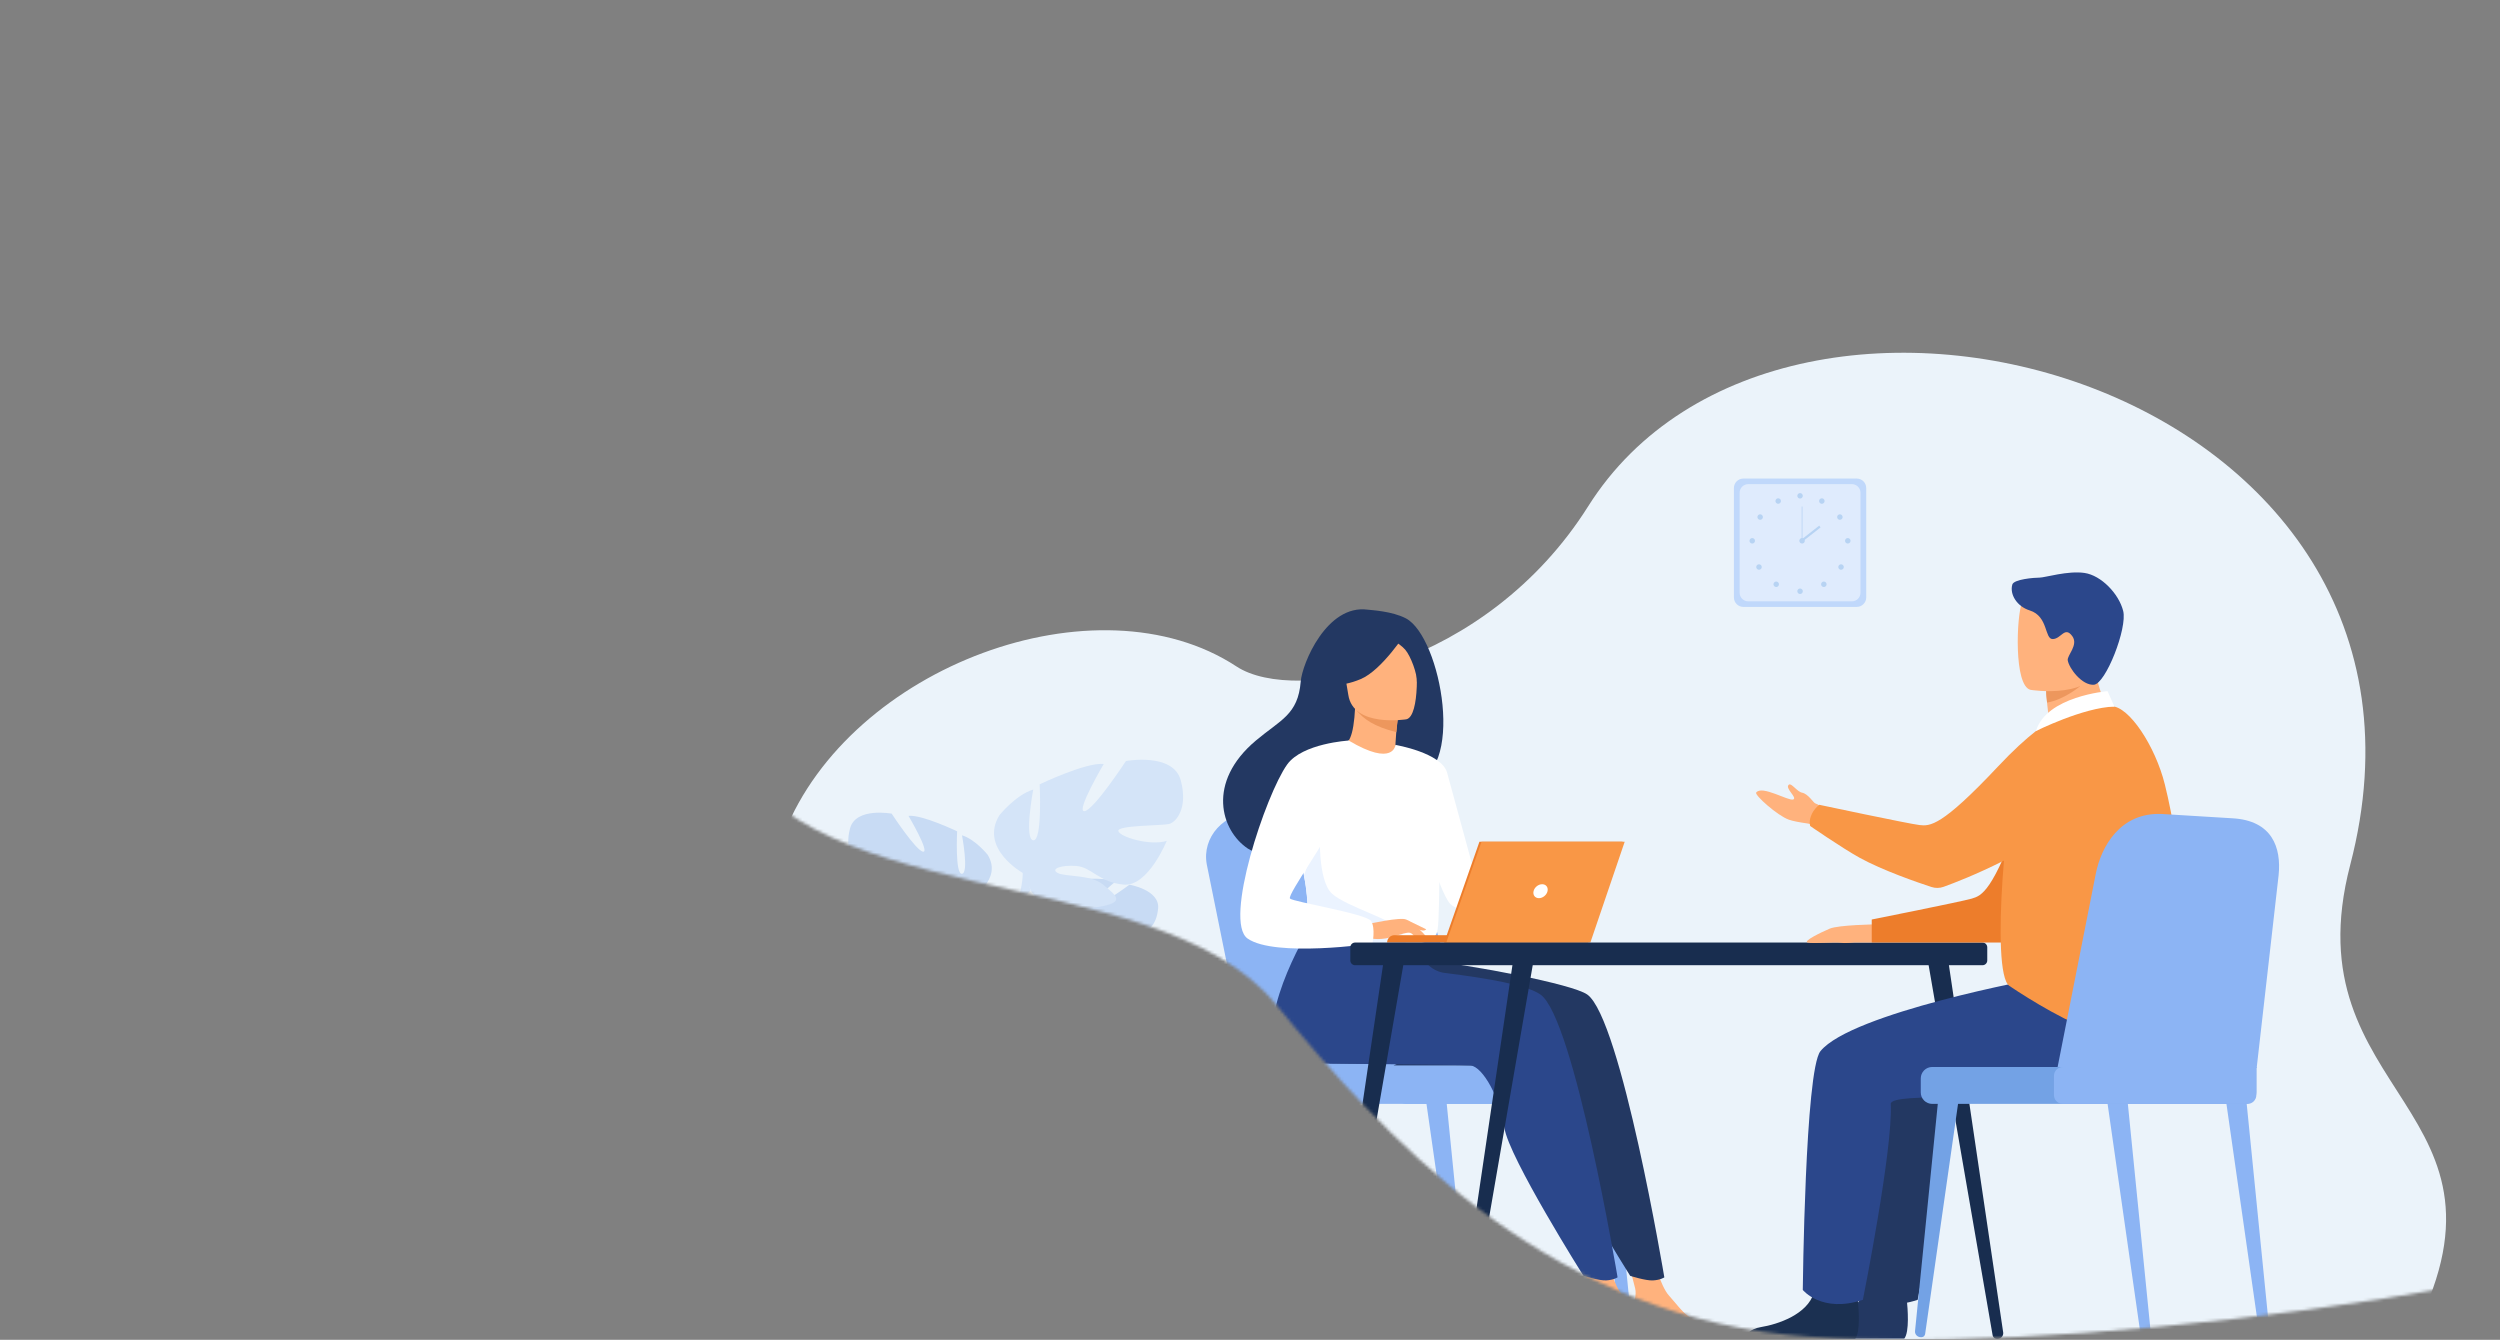 <svg width="849" height="455" viewBox="0 0 849 455" fill="none" xmlns="http://www.w3.org/2000/svg">
<rect x="0" y="0" width="849" height="455" fill="#808080" stroke="none"/>
<mask id="mask0" mask-type="alpha" maskUnits="userSpaceOnUse" x="0" y="0" width="953" height="455">
<path d="M245.526 246.296C231.117 194.021 76.302 74.001 0.486 67.857V0H952.999V402.535C881.791 439.396 686.889 461.65 606.593 453.218C522.818 444.422 469.304 385.194 433.18 340.961C392.131 290.697 263.537 311.64 245.526 246.296Z" fill="#4174B8"/>
</mask>
<g mask="url(#mask0)">
<path d="M302.183 454.725C302.183 454.725 231.965 370.154 266.283 283.086C288.652 226.333 372.554 195.235 419.916 226.333C440.085 239.578 504.791 226.78 539.34 171.945C606.481 65.388 840.802 130.103 798.138 293.705C777.493 372.876 860.965 375.744 818.433 454.894L302.183 454.725Z" fill="#EBF3FA"/>
<path d="M354.162 315.534C354.162 315.534 347.08 307.274 353.725 302.028C353.725 302.028 358.58 299.089 362.536 299.327C362.536 299.327 356.928 308.731 358.742 309.666C360.557 310.601 364.236 298.738 364.236 298.738C364.236 298.738 375.282 297.667 378.836 299.364C378.836 299.364 369.393 307.088 371.382 307.552C373.372 308.015 383.567 300.437 383.567 300.437C383.567 300.437 393.847 302.187 393.3 308.458C392.753 314.728 389.21 316.664 387.663 316.497C386.116 316.33 376.998 312.854 376.806 314.129C376.614 315.405 382.091 319.574 385.93 319.766C385.93 319.766 378.681 327.757 373.865 325.45C369.048 323.143 368.645 319.488 365.632 318.116C362.62 316.745 360.066 316.749 361.306 318.148C362.547 319.546 367.987 320.905 369.697 323.943C371.407 326.98 372.956 329.028 367.973 328.276C362.989 327.525 354.888 323.882 354.531 319.707L354.162 315.534Z" fill="#C8DBF4"/>
<path d="M388.249 308.627C388.249 308.627 360.326 307.552 354.161 315.534C354.161 315.534 352.797 319.619 348.601 323.337L347.945 325.12C347.945 325.12 352.785 320.018 354.516 319.711C354.516 319.711 351.808 309.819 388.249 308.627Z" fill="#C8DBF4"/>
<path d="M348.603 323.329C348.603 323.329 342.609 327.761 342.193 335.679L343.281 335.777C343.281 335.777 345.196 327.59 348.655 324.387C352.115 321.185 348.603 323.329 348.603 323.329Z" fill="#C8DBF4"/>
<path d="M329.399 305.147C329.399 305.147 340.673 298.838 335.408 290.278C335.408 290.278 331.203 285.021 326.695 283.671C326.695 283.671 329.1 296.436 326.695 296.736C324.29 297.037 325.044 282.318 325.044 282.318C325.044 282.318 313.176 276.613 308.52 277.062C308.52 277.062 315.88 289.528 313.477 289.228C311.074 288.927 302.812 276.312 302.812 276.312C302.812 276.312 290.657 274.064 288.694 281.268C286.732 288.472 289.895 292.081 291.699 292.54C293.503 293 305.061 292.839 304.767 294.342C304.472 295.845 296.655 298.246 292.298 296.895C292.298 296.895 297.1 308.758 303.414 308.167C309.727 307.577 311.675 303.661 315.582 303.366C319.488 303.072 322.34 304.118 320.384 305.17C318.427 306.222 311.823 305.514 308.667 308.195C305.51 310.875 302.958 312.528 308.817 313.731C314.675 314.933 325.19 314.179 327.292 309.675L329.399 305.147Z" fill="#C8DBF4"/>
<path d="M294.254 283.52C294.254 283.52 325.797 293.732 329.4 305.147C329.4 305.147 329.25 310.253 332.405 316.11V318.363C332.405 318.363 329.102 310.704 327.298 309.652C327.298 309.652 334.357 299.74 294.254 283.52Z" fill="#C8DBF4"/>
<path d="M332.415 316.11C332.415 316.11 337.279 323.496 334.503 332.487L333.25 332.151C333.25 332.151 334.465 322.248 331.92 317.267C329.375 312.286 332.415 316.11 332.415 316.11Z" fill="#C8DBF4"/>
<path d="M347.324 296.448C347.324 296.448 332.473 288.134 339.403 276.849C339.403 276.849 344.948 269.92 350.886 268.137C350.886 268.137 347.717 284.965 350.886 285.361C354.055 285.758 353.064 266.365 353.064 266.365C353.064 266.365 368.706 258.85 374.844 259.435C374.844 259.435 365.142 275.867 368.309 275.471C371.476 275.074 382.366 258.445 382.366 258.445C382.366 258.445 398.405 255.477 400.979 264.979C403.554 274.481 399.395 279.233 397.012 279.825C394.63 280.418 379.391 280.222 379.786 282.201C380.18 284.18 390.48 287.349 396.221 285.568C396.221 285.568 389.885 301.208 381.569 300.414C373.253 299.621 370.679 294.475 365.53 294.081C360.381 293.686 356.621 295.07 359.195 296.457C361.77 297.843 370.48 296.909 374.645 300.444C378.811 303.978 382.162 306.155 374.447 307.739C366.733 309.324 352.876 308.326 350.095 302.387L347.324 296.448Z" fill="#D4E4F8"/>
<path d="M393.655 267.939C393.655 267.939 352.076 281.401 347.324 296.448C347.324 296.448 347.521 303.178 343.357 310.9V313.868C343.357 313.868 347.713 303.771 350.089 302.387C350.095 302.387 340.789 289.321 393.655 267.939Z" fill="#D4E4F8"/>
<path d="M343.365 310.9C343.365 310.9 336.953 320.634 340.609 332.487L342.258 332.042C342.258 332.042 340.657 318.989 344.012 312.42C347.367 305.85 343.365 310.9 343.365 310.9Z" fill="#D4E4F8"/>
<path d="M346.822 358.19C350.642 358.19 354.425 357.438 357.954 355.976C361.483 354.515 364.69 352.372 367.391 349.671C370.092 346.971 372.234 343.764 373.696 340.235C375.158 336.707 375.91 332.925 375.91 329.105H317.734C317.734 336.819 320.799 344.216 326.254 349.671C331.709 355.125 339.107 358.19 346.822 358.19Z" fill="#D4E4F8"/>
<path d="M320.923 356.078H372.726C373.678 356.078 374.591 356.456 375.264 357.129C375.937 357.802 376.315 358.715 376.315 359.666H317.334C317.334 358.715 317.712 357.802 318.385 357.129C319.058 356.456 319.971 356.078 320.923 356.078Z" fill="#D4E4F8"/>
<path d="M376.573 329.101H316.777V329.992H376.573V329.101Z" fill="#9FC1F4"/>
<path d="M496.922 454.122H497.066C498.242 454.101 499.154 453.141 499.037 452.034L491.197 373.738L484.355 374.348L495.613 453.065C495.667 453.37 495.829 453.645 496.07 453.839C496.31 454.033 496.613 454.133 496.922 454.122Z" fill="#8CB4F4"/>
<path d="M421.42 454.122H421.276C420.1 454.101 419.188 453.141 419.305 452.034L427.145 373.738L433.987 374.348L422.729 453.065C422.676 453.37 422.514 453.645 422.273 453.839C422.032 454.034 421.729 454.134 421.42 454.122Z" fill="#8CB4F4"/>
<path d="M552.239 454.122H552.383C553.558 454.101 554.47 453.141 554.354 452.034L546.514 373.738L539.672 374.348L550.932 453.065C550.984 453.37 551.146 453.645 551.387 453.839C551.627 454.033 551.93 454.134 552.239 454.122Z" fill="#8CB4F4"/>
<path d="M423.756 362.347L409.836 293.624C408.051 284.32 415.761 275.813 425.775 276.041L452.616 276.654C457.129 276.755 461.493 278.293 465.071 281.046C468.649 283.799 471.255 287.622 472.509 291.958L492.873 362.347H423.756Z" fill="#8CB4F4"/>
<path d="M432.176 362.347L418.256 293.624C416.471 284.32 424.181 275.813 434.195 276.041L461.036 276.654C465.548 276.757 469.91 278.296 473.487 281.049C477.063 283.801 479.668 287.623 480.922 291.958L501.285 362.347H432.176Z" fill="#8CB4F4"/>
<path d="M533.834 374.88L427.634 374.88C426.605 374.88 425.618 374.471 424.891 373.744C424.164 373.017 423.755 372.03 423.755 371.001V362.336H533.834C534.863 362.336 535.849 362.745 536.577 363.472C537.304 364.199 537.713 365.186 537.713 366.215V370.991C537.714 371.501 537.615 372.007 537.421 372.478C537.226 372.95 536.941 373.379 536.58 373.74C536.22 374.102 535.792 374.388 535.321 374.584C534.849 374.779 534.344 374.88 533.834 374.88Z" fill="#8CB4F4"/>
<path d="M477.471 374.88H545.169C546.896 374.88 548.295 373.481 548.295 371.755V365.472C548.295 363.746 546.896 362.347 545.169 362.347H477.471C475.745 362.347 474.346 363.746 474.346 365.472V371.755C474.346 373.481 475.745 374.88 477.471 374.88Z" fill="#8CB4F4"/>
<path d="M392.068 361.451V363.795C392.068 364.618 391.801 365.288 391.477 365.288H305.899C305.576 365.288 305.311 364.618 305.311 363.795V361.451C305.311 360.633 305.576 359.961 305.899 359.961H391.477C391.801 359.961 392.068 360.633 392.068 361.451Z" fill="#9ABFE2"/>
<path d="M392.068 361.451V363.795C392.068 364.618 391.824 365.288 391.525 365.288H323.592C323.293 365.288 323.051 364.618 323.051 363.795V361.451C323.051 360.633 323.293 359.961 323.592 359.961H391.525C391.824 359.961 392.068 360.633 392.068 361.451Z" fill="#BAD4F4"/>
<path d="M370.41 365.288H309.66V453.821H370.41V365.288Z" fill="#C8DBF4"/>
<path d="M387.435 365.288H326.686V453.821H387.435V365.288Z" fill="#DFEBFD"/>
<path d="M384.17 448.932H329.949V367.793H384.17V448.932ZM330.534 448.348H383.586V368.373H330.536L330.534 448.348Z" fill="#B7D3F3"/>
<path d="M383.879 394.632H330.242V395.216H383.879V394.632Z" fill="#B7D3F3"/>
<path d="M383.879 421.997H330.242V422.581H383.879V421.997Z" fill="#B7D3F3"/>
<path d="M362.554 373.022H352.602C352.369 373.022 352.146 372.929 351.981 372.764C351.817 372.599 351.725 372.376 351.725 372.143C351.725 371.911 351.818 371.688 351.982 371.524C352.146 371.36 352.369 371.267 352.602 371.266H362.554C362.787 371.266 363.01 371.359 363.175 371.523C363.34 371.687 363.433 371.91 363.433 372.143C363.433 372.376 363.34 372.599 363.175 372.764C363.01 372.929 362.787 373.022 362.554 373.022Z" fill="#B7D3F3"/>
<path d="M362.554 399.784H352.602C352.369 399.783 352.146 399.69 351.982 399.525C351.818 399.36 351.725 399.138 351.725 398.905C351.725 398.672 351.818 398.45 351.982 398.285C352.146 398.12 352.369 398.027 352.602 398.026H362.554C362.787 398.027 363.01 398.12 363.175 398.284C363.34 398.449 363.433 398.672 363.433 398.905C363.433 399.138 363.34 399.361 363.175 399.526C363.01 399.691 362.787 399.783 362.554 399.784Z" fill="#B7D3F3"/>
<path d="M362.554 427.679H352.602C352.369 427.679 352.146 427.586 351.982 427.422C351.818 427.258 351.725 427.035 351.725 426.802C351.725 426.57 351.817 426.347 351.981 426.182C352.146 426.017 352.369 425.924 352.602 425.924H362.554C362.787 425.924 363.01 426.017 363.175 426.182C363.34 426.346 363.433 426.57 363.433 426.802C363.433 427.035 363.34 427.258 363.175 427.423C363.01 427.587 362.787 427.679 362.554 427.679Z" fill="#B7D3F3"/>
<path d="M630.555 162.518H592.047C590.273 162.518 588.834 163.956 588.834 165.731V202.892C588.834 204.667 590.273 206.105 592.047 206.105H630.555C632.33 206.105 633.768 204.667 633.768 202.892V165.731C633.768 163.956 632.33 162.518 630.555 162.518Z" fill="#C0D8FB"/>
<path d="M628.886 164.407H593.715C592.094 164.407 590.779 165.721 590.779 167.342V201.283C590.779 202.904 592.094 204.218 593.715 204.218H628.886C630.508 204.218 631.822 202.904 631.822 201.283V167.342C631.822 165.721 630.508 164.407 628.886 164.407Z" fill="#DFEBFD"/>
<path d="M611.3 169.315C611.815 169.315 612.231 168.898 612.231 168.384C612.231 167.87 611.815 167.453 611.3 167.453C610.786 167.453 610.369 167.87 610.369 168.384C610.369 168.898 610.786 169.315 611.3 169.315Z" fill="#B7D3F3"/>
<path d="M617.883 169.701C617.972 169.54 618.107 169.409 618.271 169.325C618.435 169.241 618.62 169.207 618.803 169.228C618.986 169.249 619.159 169.324 619.299 169.443C619.44 169.562 619.542 169.72 619.592 169.897C619.643 170.074 619.64 170.262 619.583 170.438C619.527 170.613 619.42 170.768 619.275 170.882C619.131 170.997 618.956 171.066 618.772 171.081C618.589 171.096 618.405 171.056 618.244 170.966C618.028 170.846 617.869 170.646 617.801 170.408C617.734 170.171 617.763 169.917 617.883 169.701Z" fill="#B7D3F3"/>
<path d="M624.318 174.811C624.473 174.711 624.654 174.66 624.838 174.662C625.022 174.665 625.202 174.723 625.353 174.828C625.505 174.932 625.622 175.08 625.69 175.251C625.757 175.422 625.773 175.61 625.734 175.79C625.695 175.97 625.604 176.134 625.471 176.262C625.339 176.391 625.171 176.476 624.99 176.509C624.809 176.542 624.622 176.521 624.453 176.447C624.284 176.374 624.14 176.252 624.041 176.097C623.907 175.89 623.861 175.638 623.914 175.397C623.966 175.156 624.111 174.945 624.318 174.811Z" fill="#B7D3F3"/>
<path d="M627.503 182.723C627.688 182.723 627.868 182.777 628.021 182.879C628.175 182.981 628.294 183.126 628.365 183.296C628.436 183.466 628.455 183.654 628.419 183.834C628.383 184.015 628.295 184.181 628.165 184.312C628.034 184.442 627.868 184.531 627.688 184.567C627.507 184.603 627.32 184.585 627.15 184.514C626.979 184.444 626.834 184.325 626.731 184.171C626.629 184.018 626.574 183.838 626.574 183.654C626.574 183.407 626.672 183.171 626.846 182.996C627.02 182.822 627.257 182.724 627.503 182.723Z" fill="#B7D3F3"/>
<path d="M625.877 191.904C626.007 192.034 626.096 192.2 626.132 192.381C626.168 192.561 626.149 192.748 626.079 192.918C626.008 193.088 625.889 193.234 625.736 193.336C625.582 193.438 625.402 193.493 625.218 193.493C625.034 193.493 624.854 193.438 624.701 193.336C624.548 193.234 624.429 193.088 624.358 192.918C624.288 192.748 624.269 192.561 624.305 192.381C624.341 192.2 624.429 192.034 624.56 191.904C624.735 191.73 624.971 191.632 625.218 191.632C625.465 191.632 625.702 191.73 625.877 191.904Z" fill="#B7D3F3"/>
<path d="M620.032 197.763C620.162 197.893 620.25 198.059 620.286 198.239C620.321 198.419 620.303 198.606 620.233 198.776C620.162 198.945 620.043 199.09 619.89 199.192C619.738 199.294 619.558 199.349 619.374 199.349C619.191 199.349 619.011 199.294 618.858 199.192C618.706 199.09 618.587 198.945 618.516 198.776C618.446 198.606 618.427 198.419 618.463 198.239C618.499 198.059 618.587 197.893 618.717 197.763C618.803 197.677 618.905 197.608 619.018 197.561C619.131 197.514 619.252 197.49 619.374 197.49C619.497 197.49 619.618 197.514 619.731 197.561C619.843 197.608 619.946 197.677 620.032 197.763Z" fill="#B7D3F3"/>
<path d="M610.369 200.792C610.369 200.608 610.424 200.428 610.526 200.275C610.628 200.122 610.774 200.003 610.944 199.932C611.114 199.862 611.301 199.843 611.482 199.879C611.663 199.915 611.829 200.004 611.959 200.134C612.089 200.264 612.178 200.43 612.214 200.611C612.249 200.791 612.231 200.979 612.161 201.149C612.09 201.319 611.971 201.464 611.818 201.567C611.664 201.669 611.484 201.723 611.3 201.723C611.053 201.723 610.816 201.625 610.642 201.451C610.467 201.276 610.369 201.039 610.369 200.792Z" fill="#B7D3F3"/>
<path d="M604.693 169.701C604.603 169.54 604.468 169.409 604.304 169.325C604.141 169.241 603.955 169.207 603.772 169.228C603.589 169.249 603.417 169.324 603.276 169.443C603.136 169.562 603.034 169.72 602.983 169.897C602.932 170.074 602.936 170.262 602.992 170.438C603.048 170.613 603.156 170.768 603.3 170.882C603.444 170.997 603.619 171.066 603.803 171.081C603.987 171.096 604.171 171.056 604.332 170.966C604.547 170.846 604.706 170.646 604.774 170.408C604.842 170.171 604.812 169.917 604.693 169.701Z" fill="#B7D3F3"/>
<path d="M598.258 174.811C598.104 174.711 597.923 174.659 597.739 174.661C597.554 174.664 597.375 174.721 597.223 174.826C597.072 174.93 596.954 175.077 596.886 175.249C596.818 175.42 596.802 175.607 596.841 175.787C596.88 175.968 596.971 176.132 597.103 176.261C597.235 176.389 597.403 176.475 597.584 176.508C597.765 176.541 597.952 176.52 598.121 176.447C598.29 176.374 598.434 176.252 598.534 176.097C598.667 175.89 598.713 175.638 598.661 175.397C598.61 175.157 598.465 174.946 598.258 174.811Z" fill="#B7D3F3"/>
<path d="M595.066 182.723C594.882 182.723 594.702 182.778 594.549 182.88C594.395 182.982 594.276 183.128 594.206 183.298C594.135 183.468 594.117 183.655 594.153 183.836C594.189 184.016 594.277 184.182 594.408 184.312C594.538 184.443 594.704 184.531 594.884 184.567C595.065 184.603 595.252 184.585 595.422 184.514C595.593 184.444 595.738 184.324 595.84 184.171C595.943 184.018 595.997 183.838 595.997 183.654C595.997 183.407 595.899 183.17 595.724 182.996C595.55 182.821 595.313 182.723 595.066 182.723Z" fill="#B7D3F3"/>
<path d="M596.696 191.904C596.566 192.034 596.478 192.2 596.442 192.381C596.406 192.561 596.424 192.748 596.495 192.918C596.565 193.088 596.685 193.234 596.838 193.336C596.991 193.438 597.171 193.493 597.355 193.493C597.539 193.493 597.719 193.438 597.872 193.336C598.025 193.234 598.145 193.088 598.215 192.918C598.286 192.748 598.304 192.561 598.268 192.381C598.233 192.2 598.144 192.034 598.014 191.904C597.839 191.73 597.602 191.632 597.355 191.632C597.108 191.632 596.871 191.73 596.696 191.904Z" fill="#B7D3F3"/>
<path d="M603.203 199.352C603.717 199.352 604.134 198.935 604.134 198.421C604.134 197.907 603.717 197.49 603.203 197.49C602.688 197.49 602.271 197.907 602.271 198.421C602.271 198.935 602.688 199.352 603.203 199.352Z" fill="#B7D3F3"/>
<path d="M611.051 183.654C611.051 183.47 611.105 183.29 611.208 183.137C611.31 182.984 611.455 182.864 611.626 182.794C611.796 182.723 611.983 182.705 612.164 182.741C612.344 182.777 612.51 182.865 612.64 182.996C612.771 183.126 612.859 183.292 612.895 183.472C612.931 183.653 612.913 183.84 612.842 184.01C612.772 184.18 612.652 184.326 612.499 184.428C612.346 184.53 612.166 184.585 611.982 184.585C611.735 184.585 611.498 184.487 611.324 184.312C611.149 184.138 611.051 183.901 611.051 183.654Z" fill="#B7D3F3"/>
<path d="M612.11 172.027H611.855V183.654H612.11V172.027Z" fill="#B7D3F3"/>
<path d="M617.798 178.508L611.633 183.347L612.103 183.946L618.269 179.108L617.798 178.508Z" fill="#B7D3F3"/>
<path d="M516.273 347.962C510.527 357.959 503.301 361.818 503.301 361.818H473.236C473.236 361.818 520.655 340.338 516.273 347.962Z" fill="#233862"/>
<path d="M553.351 447.293C553.027 450.446 557.414 451.26 562.502 451.569C567.59 451.878 566.051 452.903 573.004 454.241C579.956 455.579 582.783 453.7 583.297 452.763C583.756 451.928 580.526 450.59 577.085 449.074C576.653 448.886 576.219 448.69 575.785 448.496C571.914 446.742 569.768 443.231 566.769 439.964C563.93 436.871 561.308 427.022 561.308 427.022L551.848 424.905C551.848 424.905 554.416 433.762 555.299 437.541C555.819 439.764 554.99 442.233 554.255 444.112C553.862 445.135 553.464 446.181 553.351 447.293Z" fill="#FFB27D"/>
<path d="M562.493 451.569C567.581 451.878 566.043 452.903 572.995 454.241C579.948 455.579 582.775 453.7 583.288 452.763C583.747 451.928 580.518 450.59 577.077 449.074L577.023 449.133C573.566 450.091 569.913 450.096 566.454 449.145C561.861 447.842 557.42 445.037 554.248 444.112C553.854 445.135 553.455 446.181 553.342 447.293C553.025 450.446 557.412 451.26 562.493 451.569Z" fill="#0F2549"/>
<path d="M539.019 337.733C533.929 334.159 500.263 327.788 483.08 325.947L464.081 309.455C464.081 309.455 447.917 333.393 447.796 351.707C447.735 360.244 451.669 361.1 451.671 361.1C451.673 361.1 512.548 361.551 515.218 361.827C519.586 362.276 525.346 373.156 526.787 383.065C528.227 392.974 553.613 433.278 553.613 433.278C553.613 433.278 558.906 434.975 561.355 434.831C563.988 434.677 565.207 433.787 565.207 433.787C565.207 433.787 550.498 345.782 539.019 337.733Z" fill="#233862"/>
<path d="M537.605 447.293C537.279 450.446 541.668 451.26 546.756 451.569C551.844 451.878 550.305 452.903 557.258 454.241C564.21 455.579 567.037 453.7 567.551 452.763C568.01 451.928 564.78 450.59 561.339 449.074C560.907 448.886 560.473 448.69 560.039 448.496C556.168 446.742 554.021 443.231 551.023 439.964C548.184 436.87 545.559 427.022 545.559 427.022L536.102 424.894C536.102 424.894 538.67 433.752 539.553 437.53C540.073 439.753 539.244 442.223 538.509 444.102C538.116 445.135 537.718 446.181 537.605 447.293Z" fill="#FFB27D"/>
<path d="M546.754 451.569C551.842 451.878 550.303 452.903 557.256 454.241C564.208 455.579 567.035 453.7 567.549 452.763C568.008 451.928 564.778 450.59 561.337 449.074L561.283 449.133C557.826 450.091 554.174 450.096 550.715 449.145C546.121 447.842 541.681 445.037 538.509 444.112C538.114 445.135 537.716 446.181 537.603 447.293C537.277 450.446 541.666 451.26 546.754 451.569Z" fill="#233862"/>
<path d="M523.132 337.733C518.712 334.629 505.412 332.222 490.731 330.427C488.748 330.184 486.885 329.345 485.389 328.022C483.892 326.699 482.832 324.954 482.348 323.016L448.204 309.447C448.204 309.447 432.038 333.385 431.919 351.698C431.858 360.236 435.794 361.092 435.794 361.092C435.794 361.092 496.673 361.543 499.341 361.818C503.709 362.267 509.469 373.147 510.91 383.057C512.35 392.966 537.736 433.27 537.736 433.27C537.736 433.27 543.031 434.967 545.478 434.823C548.111 434.668 549.33 433.779 549.33 433.779C549.33 433.779 534.611 345.782 523.132 337.733Z" fill="#2B478B"/>
<path d="M477.442 209.996C472.749 207.533 465.61 207.199 464.449 207.042C450.57 205.178 442.216 225.344 441.723 231.466C440.819 242.739 434.859 244.446 426.482 251.506C409.663 265.651 414.596 282.086 423.791 288.192C429.309 291.856 439.032 288.192 439.032 288.192C439.168 288.288 465.629 273.402 478.674 266.221C498.222 263.418 489.399 216.273 477.442 209.996Z" fill="#233862"/>
<path d="M474.546 259.263C474.606 259.295 468.378 262.127 463.883 260.643C459.653 259.249 455.929 252.882 455.987 252.874C457.822 252.606 459.689 250.786 460.211 240.067L461.023 240.275L474.692 243.728C474.692 243.728 474.151 248.058 473.928 252.151C473.74 255.585 473.777 258.856 474.546 259.263Z" fill="#FFB27D"/>
<path d="M474.694 243.724C474.694 243.724 474.694 244.615 474.182 248.644C466.457 246.695 463.044 244.131 460.641 241.198L474.694 243.724Z" fill="#ED975D"/>
<path d="M477.61 244.271C477.61 244.271 459.533 247.212 457.873 235.921C456.213 224.63 452.764 217.419 464.235 215.065C475.705 212.71 478.585 216.683 480.054 220.315C481.524 223.947 482.268 243.215 477.61 244.271Z" fill="#FFB27D"/>
<path d="M477.625 214.599C477.625 214.599 469.416 227.554 462.09 230.623C454.764 233.691 451.162 232.134 451.162 232.134C453.359 228.517 454.789 224.487 455.363 220.294C455.484 219.31 455.866 218.377 456.47 217.591C457.073 216.805 457.876 216.194 458.795 215.822C464.054 213.722 474.226 210.395 477.625 214.599Z" fill="#233862"/>
<path d="M470.422 215.852C470.422 215.852 475.224 218.327 477.209 220.624C479.122 222.853 481.329 228.907 481.176 231.625C481.176 231.625 483.548 218.599 478.606 214.121C473.359 209.378 470.422 215.852 470.422 215.852Z" fill="#233862"/>
<path d="M489.003 286.827C488.454 323.567 488.852 315.887 484.827 319.373C483.858 320.208 481.136 320.711 477.553 320.949C466.279 321.697 446.484 319.841 445.73 317.76C443.131 310.556 444.966 308.318 442.807 297.289C442.582 296.118 442.302 294.849 441.972 293.465C440.164 285.892 438.406 283.316 444.818 271.148C450.635 260.126 457.474 251.172 458.017 251.494C473.361 260.602 473.885 252.968 473.885 252.968C473.885 252.968 489.276 268.91 489.003 286.827Z" fill="white"/>
<path d="M473.889 252.968C473.889 252.968 489.591 255.629 491.445 262.426C493.299 269.223 504.21 309.186 504.21 309.186C504.21 309.186 496.185 310.627 492.477 306.919C488.769 303.212 479.574 272.523 479.574 272.523L473.889 252.968Z" fill="white"/>
<path d="M477.562 320.949C466.288 321.697 446.493 319.841 445.739 317.76C443.14 310.556 444.975 308.318 442.816 297.289L448.245 281.992C448.245 281.992 447.347 299.028 452.372 303.508C457.398 307.988 472.946 312.159 475.387 315.904C476.562 317.693 477.337 319.501 477.562 320.949Z" fill="#EBF3FF"/>
<path d="M464.656 313.783C464.656 313.783 475.77 311.309 477.563 312.294C479.357 313.28 483.739 316.872 484.288 318.123C484.837 319.373 480.296 317.173 478.818 316.778C477.862 316.522 475.344 317.405 474.097 317.822C468.853 319.569 465.638 318.672 465.638 318.672L464.656 313.783Z" fill="#FFB27D"/>
<path d="M458.02 251.494C458.02 251.494 442.288 252.414 437.123 259.618C429.851 269.759 415.424 312.981 423.692 318.736C433.003 325.229 466.075 320.436 466.075 320.436C466.075 320.436 467.175 315.292 465.645 312.806C464.114 310.32 439.234 306.299 438.085 305.151C436.937 304.003 452.439 282.762 452.439 279.318C452.439 275.874 458.02 251.494 458.02 251.494Z" fill="white"/>
<path d="M478.102 315.396C478.102 315.396 480.429 318.4 481.194 318.759C481.958 319.118 482.446 319.027 482.446 319.027L480.876 316.204L478.102 315.396Z" fill="#FFB27D"/>
<path d="M477.562 312.294L484.333 315.582C484.333 315.582 484.045 316.054 483.212 316.016C482.379 315.979 480.275 315.209 480.275 315.209L477.562 312.294Z" fill="#FFB27D"/>
<path d="M502.506 320.089H471.059C471.059 319.425 471.323 318.788 471.792 318.318C472.262 317.848 472.9 317.584 473.564 317.584H502.506V320.089Z" fill="#ED7D2B"/>
<path d="M502.415 285.846H551.035L539.372 320.089H490.439L502.415 285.846Z" fill="#ED7D2B"/>
<path d="M551.751 285.846L540.089 320.089H491.156L503.132 285.846H551.751Z" fill="#F99746"/>
<path d="M525.541 302.65C525.238 303.959 523.933 305.019 522.618 305.019C521.303 305.019 520.495 303.959 520.795 302.65C521.096 301.341 522.403 300.281 523.718 300.281C525.033 300.281 525.841 301.341 525.541 302.65Z" fill="white"/>
<path d="M673.252 320.089H460.191C459.295 320.089 458.568 320.815 458.568 321.711V326.17C458.568 327.066 459.295 327.792 460.191 327.792H673.252C674.148 327.792 674.874 327.066 674.874 326.17V321.711C674.874 320.815 674.148 320.089 673.252 320.089Z" fill="#182D4F"/>
<path d="M678.466 454.694H678.558C678.815 454.665 679.063 454.586 679.289 454.461C679.515 454.336 679.714 454.168 679.874 453.966C680.035 453.763 680.154 453.531 680.224 453.283C680.295 453.035 680.315 452.775 680.285 452.518L661.298 324.018L654.348 324.227L676.687 453.42C676.766 453.819 676.994 454.173 677.325 454.409C677.655 454.646 678.063 454.748 678.466 454.694Z" fill="#182D4F"/>
<path d="M453.053 454.694H452.963C452.706 454.665 452.458 454.586 452.232 454.461C452.006 454.336 451.807 454.168 451.647 453.966C451.486 453.763 451.367 453.531 451.297 453.283C451.226 453.035 451.206 452.775 451.236 452.518L470.223 324.018L477.173 324.227L454.834 453.42C454.755 453.82 454.527 454.174 454.196 454.411C453.865 454.647 453.456 454.749 453.053 454.694Z" fill="#182D4F"/>
<path d="M497.01 454.694H496.918C496.661 454.665 496.413 454.586 496.187 454.461C495.961 454.336 495.763 454.167 495.602 453.965C495.442 453.763 495.323 453.531 495.252 453.283C495.182 453.035 495.161 452.775 495.191 452.518L514.178 324.018L521.128 324.227L498.789 453.42C498.71 453.819 498.482 454.173 498.151 454.409C497.821 454.646 497.413 454.748 497.01 454.694Z" fill="#182D4F"/>
<path d="M609.021 454.589H646.696C648.509 452.379 647.843 444.221 647.567 441.557C647.511 441.02 647.473 440.707 647.473 440.707C647.473 440.707 634.606 430.418 632.839 438.296C632.785 438.545 632.72 438.785 632.649 439.025C630.422 446.394 620.436 449.742 614.669 450.675C610.919 451.293 609.533 453.23 609.021 454.589Z" fill="#233862"/>
<path d="M711.823 332.186C710.463 332.186 647.286 344.047 636.836 356.98C631.617 363.451 630.84 438.06 630.84 438.06C630.84 438.06 637.3 446.068 651.248 441.419C651.248 441.419 661.479 390.365 660.719 374.88C660.51 370.598 703.885 374.254 711.823 372.206C719.761 370.158 739.159 352.886 734.885 344.473C730.611 336.061 711.823 332.186 711.823 332.186Z" fill="#233862"/>
<path d="M637.108 313.914C637.108 313.914 624.372 314.085 621.351 315.376C618.33 316.666 612.223 319.632 613.86 320.087C615.497 320.542 623.303 319.899 624.988 320.158C626.673 320.417 628.757 320.085 629.79 320.087H635.636L637.108 313.914Z" fill="#FFB27D"/>
<path d="M622.208 283.337C622.208 283.337 617.863 280.232 613.648 279.629C611.24 279.287 608.902 278.857 607.489 278.36C603.595 276.988 595.797 269.985 596.394 269.162C598.283 266.53 607.378 272.102 608.965 271.505C610.551 270.908 605.914 267.609 607.528 266.449C608.363 265.843 610.341 268.878 611.952 269.183C614.132 269.601 615.836 272.674 616.493 272.834C617.769 273.147 623.364 277.308 623.364 277.308L622.208 283.337Z" fill="#FFB27D"/>
<path d="M705.531 247.085C705.531 247.085 695.831 250.091 686.273 276.406C676.714 302.721 673.086 304.143 669.612 305.168C666.137 306.193 635.643 312.265 635.643 312.265V320.077H682.631C682.631 320.077 700.248 303.318 705.531 292.037C710.813 280.756 705.531 247.085 705.531 247.085Z" fill="#ED7D2B"/>
<path d="M592.371 454.589H630.046C631.858 452.379 631.19 444.221 630.917 441.557C630.86 441.02 630.821 440.707 630.821 440.707C630.821 440.707 617.955 430.418 616.189 438.296C616.135 438.545 616.068 438.785 615.997 439.025C613.771 446.394 603.785 449.742 598.019 450.675C594.269 451.293 592.883 453.23 592.371 454.589Z" fill="#1B3051"/>
<path d="M693.21 332.186C691.848 332.186 628.673 344.047 618.221 356.98C613.001 363.451 612.225 438.06 612.225 438.06C612.225 438.06 618.684 446.068 632.633 441.419C632.633 441.419 642.864 390.365 642.104 374.88C641.895 370.598 685.27 374.254 693.21 372.206C701.15 370.158 720.544 352.886 716.27 344.473C711.996 336.061 693.21 332.186 693.21 332.186Z" fill="#2B478B"/>
<path d="M697.161 255.425C701.706 255.051 706.471 253.838 710.59 252.502C715.738 250.832 719.887 248.392 717.215 243.686C714.749 239.351 710.761 229.665 711.03 221.64L701.449 229.364L694.946 234.61C694.946 234.61 694.971 237.7 695.683 243.117C695.812 244.104 695.965 245.171 696.144 246.31C696.215 246.761 696.151 247.222 695.961 247.637C695.771 248.051 695.463 248.4 695.075 248.64L694.927 248.732C691.693 250.755 693.357 255.74 697.161 255.425Z" fill="#FFB27D"/>
<path d="M694.945 233.326C694.945 233.326 694.611 234.447 695.183 238.593C700.985 237.645 706.407 233.019 706.407 233.019C703.455 232.209 702.379 229.018 700.179 229.316L694.945 233.326Z" fill="#ED975D"/>
<path d="M689.577 234.272C689.577 234.272 711.894 237.977 713.988 224.043C716.082 210.109 720.374 201.21 706.215 198.254C692.055 195.298 688.481 200.195 686.652 204.675C684.823 209.155 683.827 232.94 689.577 234.272Z" fill="#FFB27D"/>
<path d="M683.38 198.515C682.422 201.87 684.986 205.955 689.291 207.301C695.681 209.297 694.268 217.135 697.145 217.029C700.022 216.923 701.181 212.524 703.749 216.037C705.941 219.035 701.926 222.59 702.202 224.233C702.676 227.055 707.098 232.829 711.081 232.539C715.065 232.249 722.52 213.317 721.03 207.46C719.539 201.602 713.574 195.428 707.929 194.576C702.283 193.724 694.445 196.16 692.635 196.16C690.825 196.16 683.887 196.703 683.38 198.515Z" fill="#2B478B"/>
<path d="M735.185 266.419C731.96 253.439 723.049 239.829 717.017 239.829C706.745 239.848 691.98 242.559 686.019 257.264C681.634 268.094 675.77 330.389 682.39 334.821C697.521 344.949 732.594 365.624 738.824 344.54C744.535 325.222 740.783 288.948 735.185 266.419Z" fill="#F99746"/>
<path d="M710.236 253.502C709.556 251.729 708.469 250.14 707.063 248.862C705.658 247.584 703.973 246.654 702.143 246.144C700.313 245.635 698.389 245.561 696.525 245.928C694.662 246.296 692.91 247.094 691.41 248.26C687.924 250.974 683.654 254.834 678.499 260.324C659.331 280.733 655.435 280.606 651.836 280.184C648.236 279.763 617.821 273.308 617.821 273.308C616.791 274.122 615.947 275.147 615.347 276.314C614.123 278.794 614.739 280.489 614.739 280.489C613.547 279.719 625.521 287.971 631.479 291.261C639.35 295.607 651.209 299.68 655.932 301.226C657.27 301.664 658.716 301.643 660.041 301.166C667.052 298.638 690.594 289.432 709.76 273.456C714.809 269.244 712.953 260.568 710.236 253.502Z" fill="#F99746"/>
<path d="M718.051 239.956L715.725 234.719C715.725 234.719 694.909 236.416 691.412 248.26C691.412 248.26 707.547 240.211 718.051 239.956Z" fill="white"/>
<path d="M768.59 454.122H768.732C769.907 454.101 770.82 453.141 770.705 452.034L762.865 373.738L756.023 374.348L767.281 453.065C767.334 453.37 767.496 453.645 767.737 453.839C767.978 454.034 768.281 454.134 768.59 454.122Z" fill="#8CB4F4"/>
<path d="M728.229 454.122H728.373C729.548 454.101 730.461 453.141 730.346 452.034L722.504 373.738L715.662 374.348L726.922 453.065C726.975 453.37 727.136 453.645 727.377 453.839C727.617 454.033 727.92 454.134 728.229 454.122Z" fill="#8CB4F4"/>
<path d="M652.461 454.122H652.317C651.141 454.101 650.229 453.141 650.344 452.034L658.186 373.738L665.027 374.348L653.77 453.065C653.716 453.37 653.554 453.645 653.313 453.839C653.073 454.033 652.77 454.133 652.461 454.122Z" fill="#73A2E5"/>
<path d="M766.371 362.643L773.815 297.25C774.79 287.827 771.635 278.6 758.035 277.884L734.106 276.423C719.925 275.838 713.522 287.639 711.727 296.726L697.529 368.609L766.371 362.643Z" fill="#8CB4F4"/>
<path d="M656.172 362.347H766.251V371.001C766.251 372.03 765.842 373.017 765.115 373.744C764.387 374.471 763.401 374.88 762.372 374.88H656.172C655.143 374.88 654.157 374.471 653.429 373.744C652.702 373.017 652.293 372.03 652.293 371.001V366.225C652.293 365.197 652.702 364.21 653.429 363.483C654.157 362.755 655.143 362.347 656.172 362.347Z" fill="#73A2E5"/>
<path d="M700.534 362.347H766.253V371.868C766.254 372.264 766.177 372.657 766.027 373.024C765.876 373.39 765.654 373.724 765.374 374.004C765.094 374.285 764.762 374.508 764.396 374.66C764.029 374.812 763.637 374.89 763.24 374.89H700.534C699.735 374.89 698.969 374.573 698.404 374.008C697.839 373.443 697.522 372.677 697.522 371.878V365.369C697.52 364.973 697.597 364.58 697.748 364.213C697.899 363.847 698.12 363.513 698.4 363.233C698.68 362.952 699.013 362.729 699.379 362.577C699.745 362.425 700.138 362.347 700.534 362.347Z" fill="#8CB4F4"/>
</g>
</svg>
